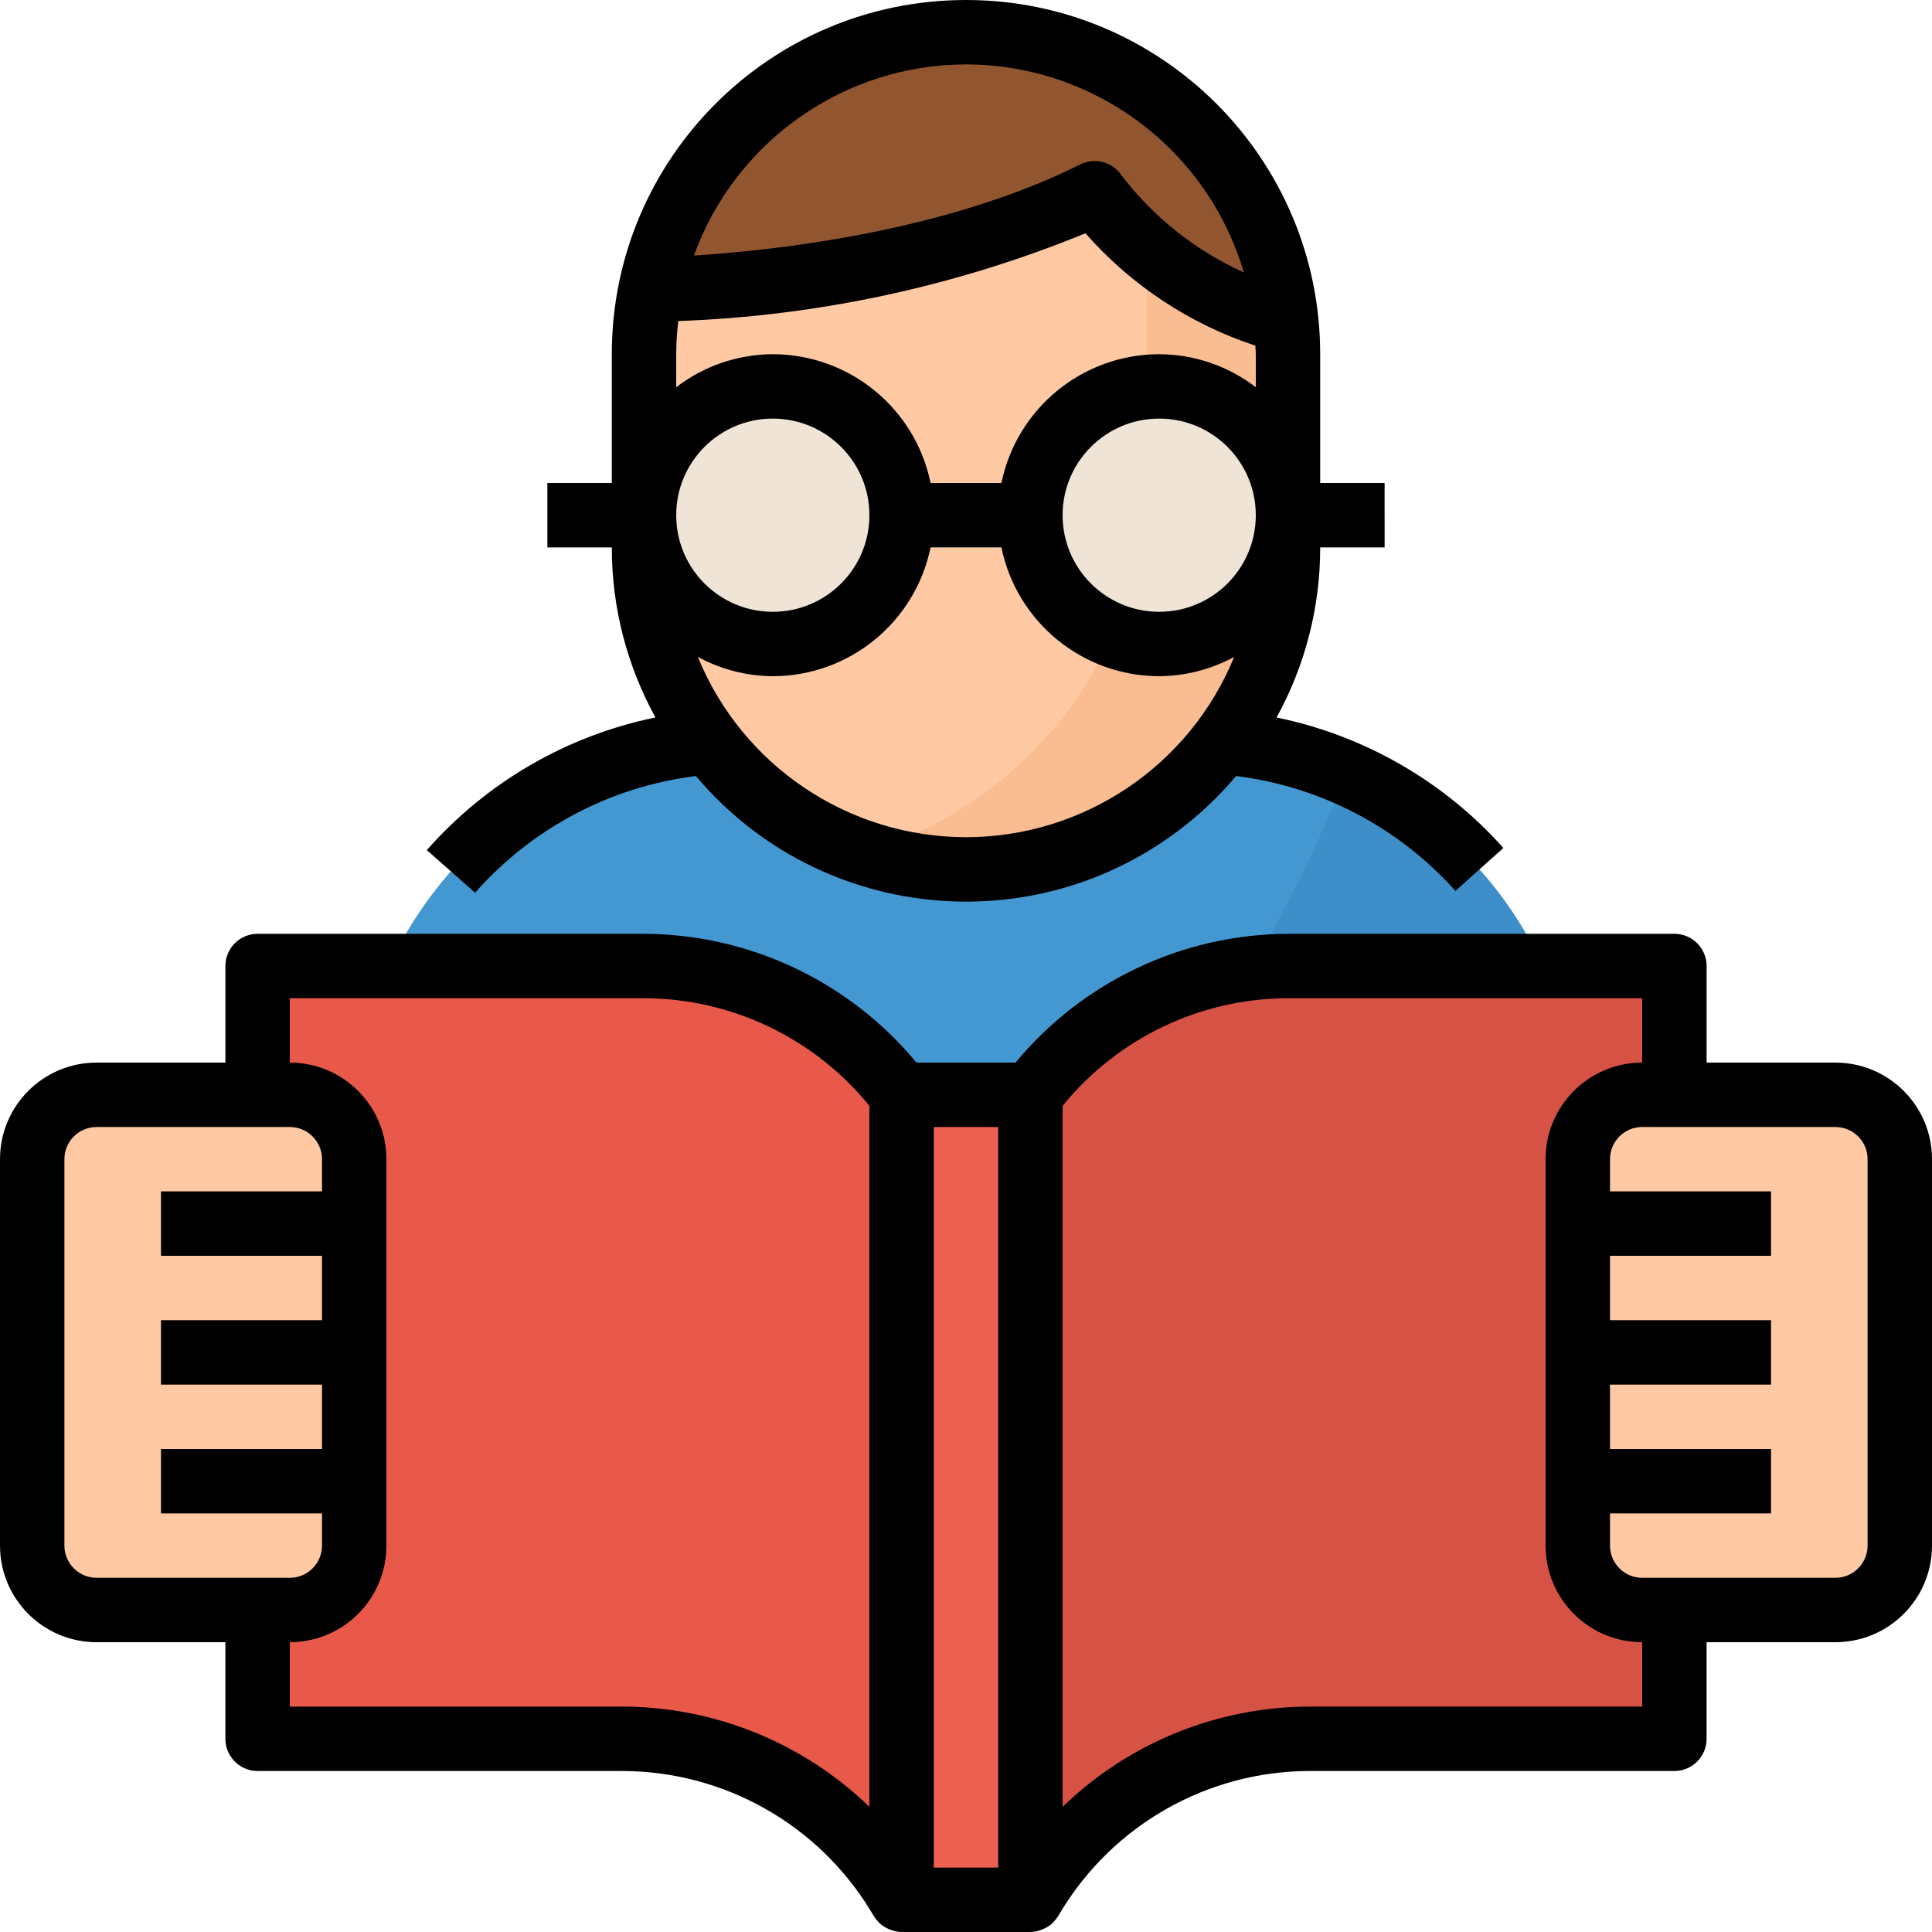 <?xml version="1.0" encoding="iso-8859-1"?>
<!-- Generator: Adobe Illustrator 19.0.0, SVG Export Plug-In . SVG Version: 6.00 Build 0)  -->
<svg version="1.1" id="Capa_1" xmlns="http://www.w3.org/2000/svg" xmlns:xlink="http://www.w3.org/1999/xlink" x="0px" y="0px"
	 viewBox="0 0 512 512" style="enable-background:new 0 0 512 512;" xml:space="preserve">
<path style="fill:#4398D1;" d="M196.267,196.267h119.467c56.55,0,102.4,45.85,102.4,102.4V384l0,0H93.867l0,0v-85.333
	C93.867,242.116,139.716,196.267,196.267,196.267z"/>
<path style="fill:#3E8FC9;" d="M418.133,298.667c-0.017-40.627-24.047-77.406-61.244-93.73
	C327.091,280.09,273.015,343.125,203.264,384h214.869V298.667z"/>
<path style="fill:#FEC9A3;" d="M256,8.533L256,8.533c47.13,0,85.333,38.204,85.333,85.333v51.2c0,47.13-38.204,85.333-85.333,85.333
	l0,0c-47.13,0-85.333-38.204-85.333-85.333v-51.2C170.667,46.737,208.87,8.533,256,8.533z"/>
<path style="fill:#FABD91;" d="M293.7,17.399c6.724,14.037,10.223,29.397,10.24,44.962v63.01
	c-0.009,46.396-30.464,87.296-74.914,100.599c44.621,14.967,92.919-9.079,107.887-53.7c2.935-8.764,4.429-17.954,4.42-27.204v-51.2
	C341.325,61.38,322.85,31.735,293.7,17.399z"/>
<path style="fill:#E8594A;" d="M170.667,256h-102.4v204.8h96.751c29.978,0,57.754,15.727,73.173,41.429l0.742,1.237V290.133
	C222.814,268.646,197.53,256,170.667,256z"/>
<path style="fill:#D65245;" d="M341.333,256c-26.863,0-52.147,12.646-68.267,34.133v213.333l0.742-1.237
	c15.42-25.702,43.196-41.429,73.173-41.429h96.751V256H341.333z"/>
<path style="fill:#FEC9A3;" d="M25.6,290.133h51.2c9.429,0,17.067,7.637,17.067,17.067v102.4c0,9.429-7.637,17.067-17.067,17.067
	H25.6c-9.429,0-17.067-7.637-17.067-17.067V307.2C8.533,297.771,16.171,290.133,25.6,290.133z"/>
<g>
	<rect x="42.667" y="315.733" style="fill:#EBAB7C;" width="51.2" height="17.067"/>
	<rect x="42.667" y="349.867" style="fill:#EBAB7C;" width="51.2" height="17.067"/>
	<rect x="42.667" y="384" style="fill:#EBAB7C;" width="51.2" height="17.067"/>
</g>
<rect x="238.933" y="290.133" style="fill:#ED6051;" width="34.133" height="213.333"/>
<path style="fill:#FEC9A3;" d="M435.2,290.133h51.2c9.429,0,17.067,7.637,17.067,17.067v102.4c0,9.429-7.637,17.067-17.067,17.067
	h-51.2c-9.429,0-17.067-7.637-17.067-17.067V307.2C418.133,297.771,425.771,290.133,435.2,290.133z"/>
<g>
	<rect x="418.133" y="384" style="fill:#EBAB7C;" width="51.2" height="17.067"/>
	<rect x="418.133" y="349.867" style="fill:#EBAB7C;" width="51.2" height="17.067"/>
	<rect x="418.133" y="315.733" style="fill:#EBAB7C;" width="51.2" height="17.067"/>
</g>
<g>
	<rect x="145.067" y="128" style="fill:#F0E4D6;" width="221.867" height="17.067"/>
	<circle style="fill:#F0E4D6;" cx="204.8" cy="136.533" r="34.133"/>
	<circle style="fill:#F0E4D6;" cx="307.2" cy="136.533" r="34.133"/>
</g>
<path style="fill:#91562F;" d="M340.898,85.205c-4.745-46.891-46.601-81.058-93.483-76.314
	c-37.188,3.763-67.601,31.283-75.042,67.908c10.411-0.179,71.083-2.244,117.76-25.6C302.711,67.959,320.614,79.957,340.898,85.205z"
	/>
<path d="M486.4,281.6h-34.133V256c0-4.71-3.823-8.533-8.533-8.533h-102.4c-27.938,0.111-54.383,12.612-72.201,34.133h-26.266
	c-17.818-21.521-44.262-34.022-72.201-34.133h-102.4c-4.71,0-8.533,3.823-8.533,8.533v25.6H25.6C11.46,281.6,0,293.06,0,307.2v102.4
	c0,14.14,11.46,25.6,25.6,25.6h34.133v25.6c0,4.71,3.823,8.533,8.533,8.533h96.751c26.957,0.077,51.917,14.208,65.852,37.282
	l0.742,1.237c0.333,0.529,0.725,1.024,1.169,1.468c0.06,0.068,0.102,0.145,0.162,0.213c0.7,0.666,1.51,1.212,2.389,1.604
	c0.213,0.102,0.427,0.179,0.657,0.265c0.939,0.375,1.937,0.58,2.944,0.597h34.133c1.007-0.017,2.005-0.222,2.944-0.597
	c0.23-0.085,0.444-0.162,0.657-0.265c0.879-0.393,1.69-0.939,2.389-1.604c0.06-0.068,0.102-0.145,0.162-0.213
	c0.444-0.444,0.836-0.939,1.169-1.468l0.734-1.229c13.935-23.074,38.903-37.214,65.86-37.291h96.751c4.71,0,8.533-3.823,8.533-8.533
	v-25.6H486.4c14.14,0,25.6-11.46,25.6-25.6V307.2C512,293.06,500.54,281.6,486.4,281.6z M17.067,409.6V307.2
	c0-4.71,3.823-8.533,8.533-8.533h51.2c4.71,0,8.533,3.823,8.533,8.533v8.533H42.667V332.8h42.667v17.067H42.667v17.067h42.667V384
	H42.667v17.067h42.667v8.533c0,4.71-3.823,8.533-8.533,8.533H25.6C20.89,418.133,17.067,414.31,17.067,409.6z M165.018,452.267H76.8
	V435.2c14.14,0,25.6-11.46,25.6-25.6V307.2c0-14.14-11.46-25.6-25.6-25.6v-17.067h93.867c23.185,0.06,45.116,10.53,59.733,28.527
	v185.771C212.864,461.858,189.423,452.335,165.018,452.267z M247.467,298.667h17.067v196.267h-17.067V298.667z M435.2,452.267
	h-88.218c-24.405,0.068-47.846,9.591-65.382,26.564V293.06c14.618-17.997,36.548-28.467,59.733-28.527H435.2V281.6
	c-14.14,0-25.6,11.46-25.6,25.6v102.4c0,14.14,11.46,25.6,25.6,25.6V452.267z M494.933,409.6c0,4.71-3.823,8.533-8.533,8.533h-51.2
	c-4.71,0-8.533-3.823-8.533-8.533v-8.533h42.667V384h-42.667v-17.067h42.667v-17.067h-42.667V332.8h42.667v-17.067h-42.667V307.2
	c0-4.71,3.823-8.533,8.533-8.533h51.2c4.71,0,8.533,3.823,8.533,8.533V409.6z"/>
<path d="M184.422,205.653c33.314,39.535,92.373,44.57,131.908,11.255c4.062-3.422,7.834-7.194,11.255-11.255
	c22.417,2.782,43.068,13.602,58.112,30.447l12.715-11.383c-15.804-17.69-36.881-29.807-60.109-34.577
	c7.603-13.807,11.58-29.312,11.563-45.073h17.067V128h-17.067V93.867C349.867,42.027,307.84,0,256,0s-93.867,42.027-93.867,93.867
	V128h-17.067v17.067h17.067c-0.017,15.761,3.968,31.258,11.563,45.065c-23.484,4.821-44.749,17.161-60.587,35.157l12.8,11.29
	C140.979,219.469,161.792,208.469,184.422,205.653z M256,221.867c-31.189-0.034-59.273-18.918-71.074-47.787
	c6.101,3.319,12.928,5.077,19.874,5.12c20.267-0.026,37.734-14.285,41.813-34.133h18.773c4.079,19.849,21.547,34.108,41.813,34.133
	c6.946-0.043,13.773-1.801,19.874-5.12C315.273,202.948,287.189,221.833,256,221.867z M307.2,162.133c-14.14,0-25.6-11.46-25.6-25.6
	s11.46-25.6,25.6-25.6s25.6,11.46,25.6,25.6S321.34,162.133,307.2,162.133z M332.8,93.867v8.755
	c-7.339-5.649-16.341-8.721-25.6-8.755c-20.267,0.026-37.734,14.285-41.813,34.133h-18.773
	c-4.079-19.849-21.547-34.108-41.813-34.133c-9.259,0.034-18.261,3.106-25.6,8.755v-8.755c0.017-2.935,0.196-5.871,0.546-8.789
	c37.06-1.331,73.591-9.199,107.904-23.253c12.1,13.756,27.648,24.038,45.039,29.781C332.706,92.365,332.8,93.107,332.8,93.867z
	 M230.4,136.533c0,14.14-11.46,25.6-25.6,25.6c-14.14,0-25.6-11.46-25.6-25.6s11.46-25.6,25.6-25.6
	C218.94,110.933,230.4,122.394,230.4,136.533z M256,17.067c34.039,0.051,64,22.485,73.634,55.134
	c-12.774-5.769-23.91-14.609-32.427-25.737c-2.389-3.575-7.066-4.821-10.914-2.893c-35.652,17.826-80.572,22.767-102.4,24.149
	C194.901,37.367,223.71,17.126,256,17.067z"/>
<g>
</g>
<g>
</g>
<g>
</g>
<g>
</g>
<g>
</g>
<g>
</g>
<g>
</g>
<g>
</g>
<g>
</g>
<g>
</g>
<g>
</g>
<g>
</g>
<g>
</g>
<g>
</g>
<g>
</g>
</svg>
